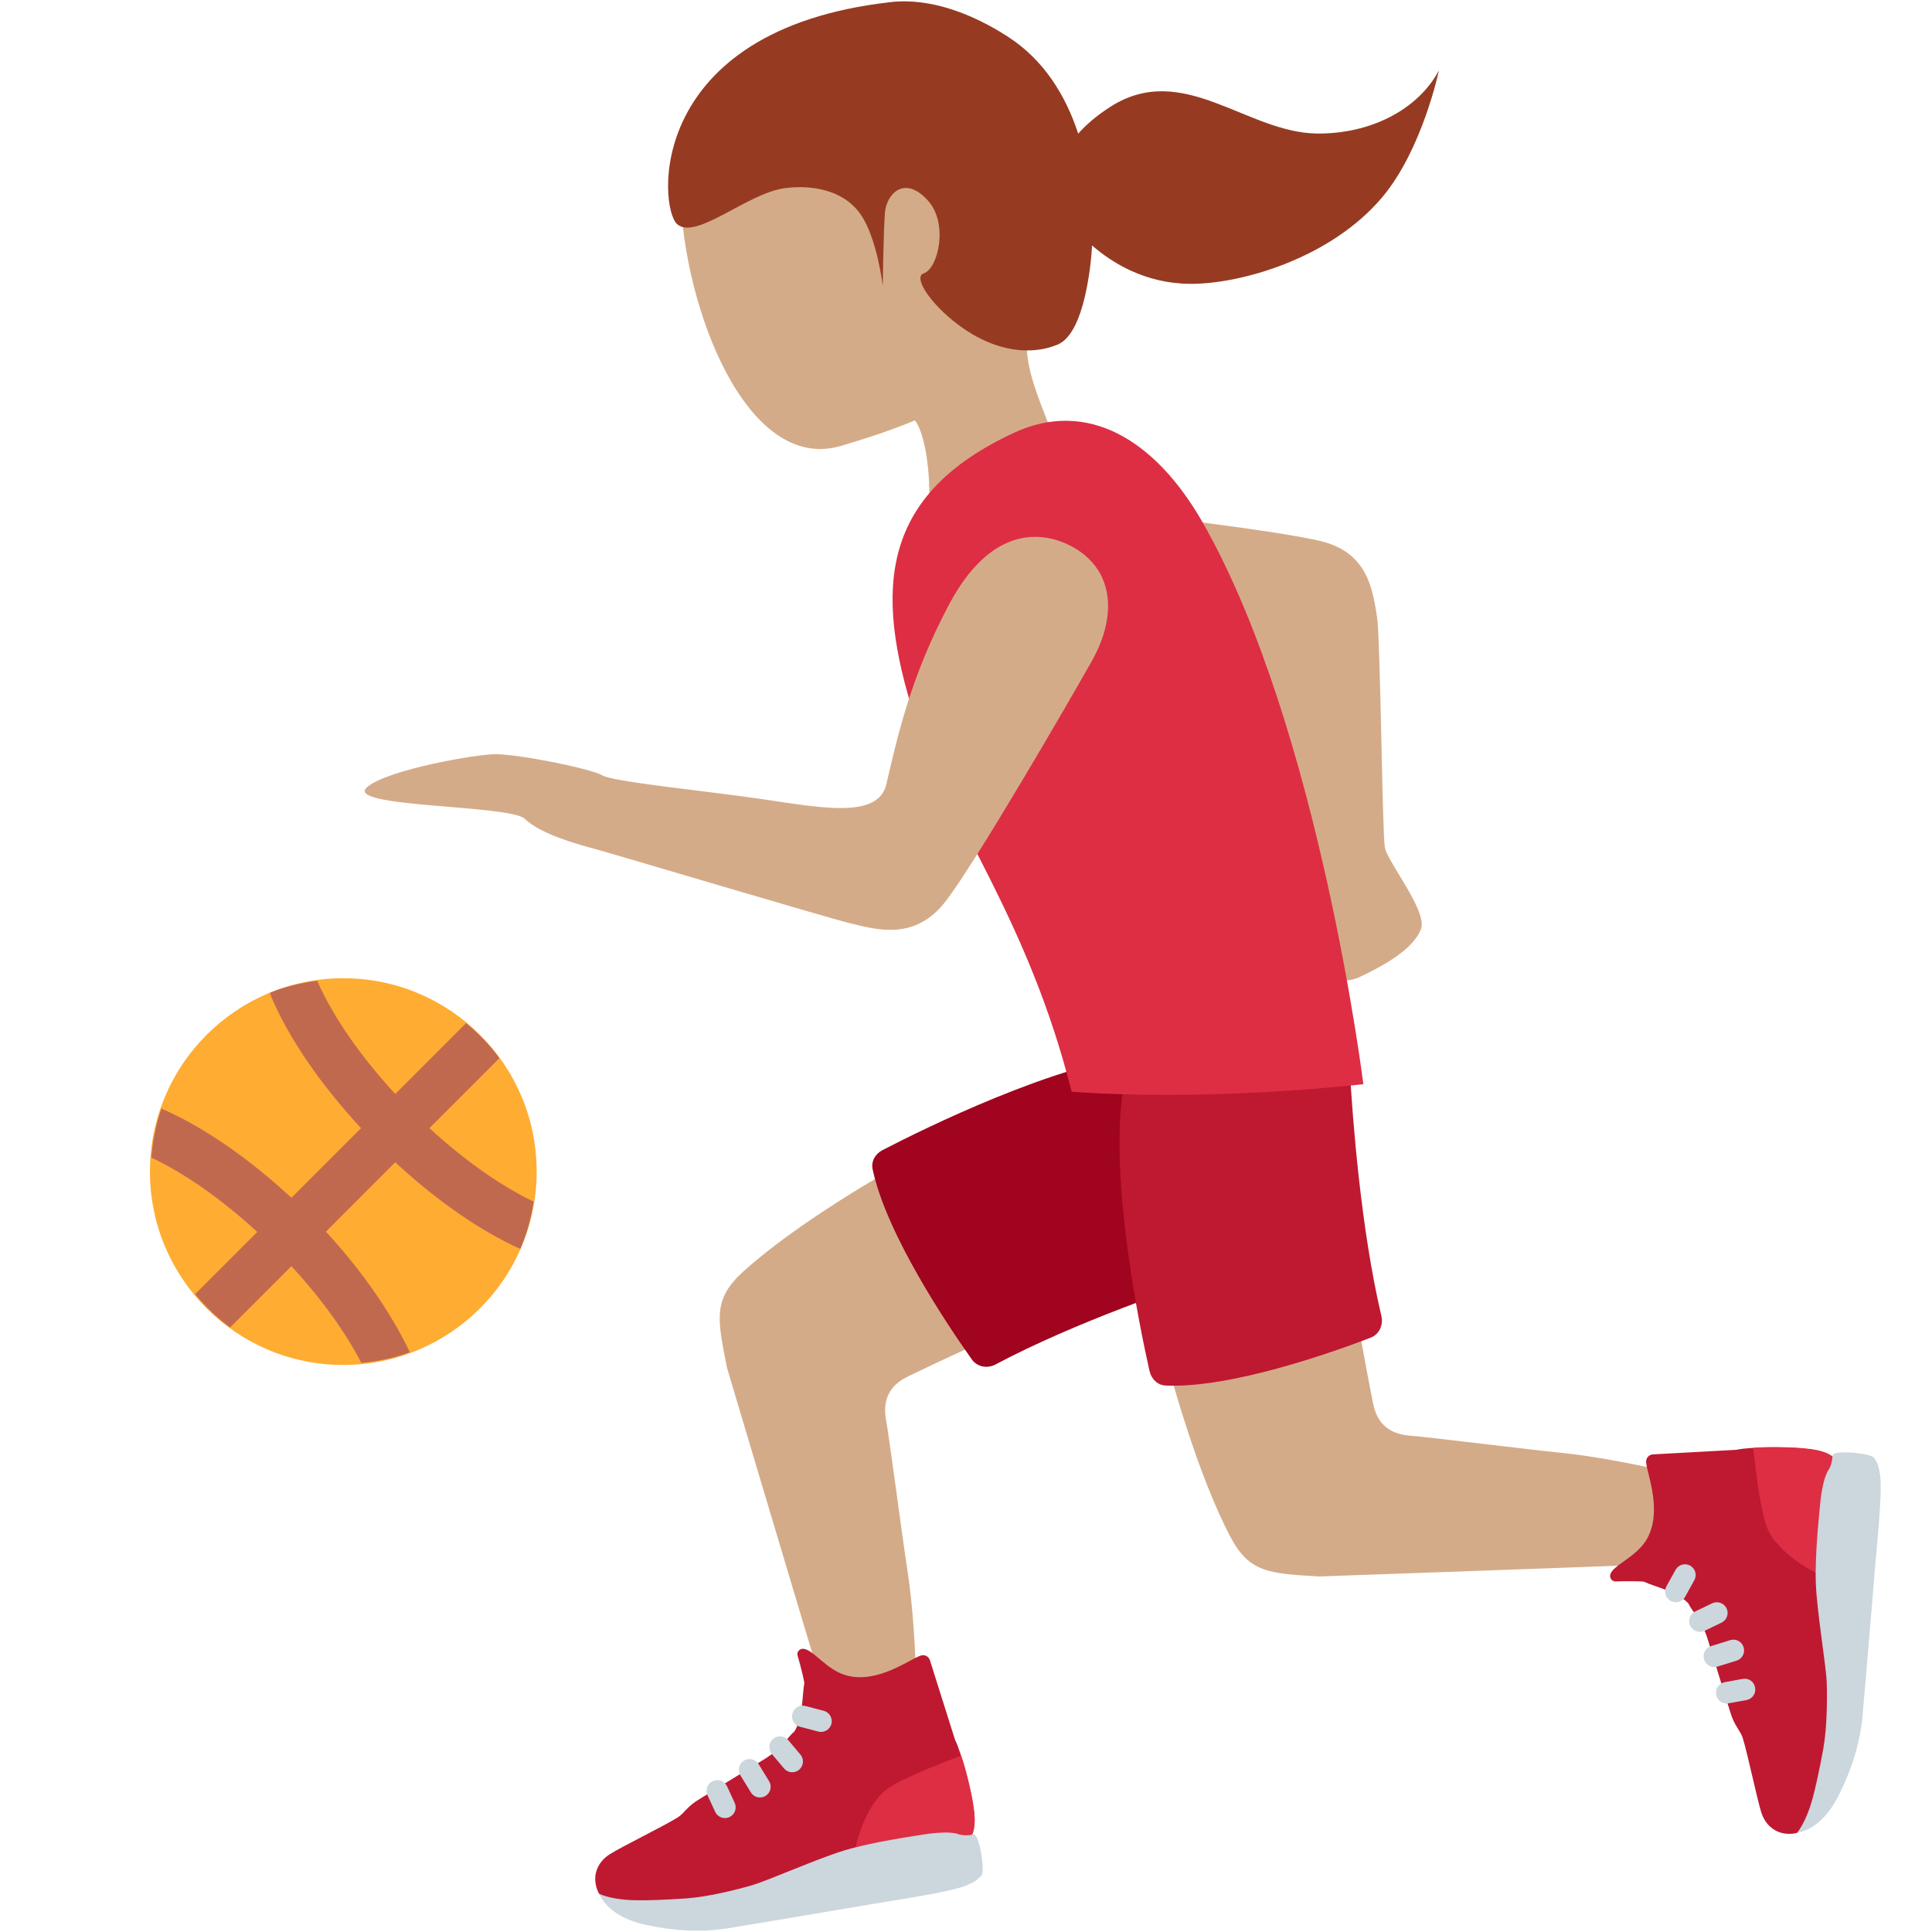 <svg viewBox="0 0 36 36" xmlns="http://www.w3.org/2000/svg"><path d="M26.29 26.753c-.53-.033-.658-.368-.708-.617-.16-.802-.275-1.489-.333-1.845l-3.604.707c.168.654.657 2.438 1.271 3.619.354.682.711.703 1.666.758 0 0 3.975-.139 6.542-.237.885-.034.973-1.48.215-1.657-.751-.176-1.595-.346-2.276-.413-.465-.044-2.533-.3-2.773-.315zm-12.431-3.068c-.57.514-.5.865-.312 1.803 0 0 1.113 3.738 1.854 6.2.265.881 1.698.641 1.679-.138-.019-.771-.067-1.63-.174-2.305-.073-.463-.346-2.528-.392-2.764-.102-.523.19-.73.419-.84.736-.356 1.371-.642 1.7-.786l-1.591-3.311c-.59.327-2.194 1.249-3.183 2.141z" fill="#D4AB88"/><path d="M33.493 26.983c-.195-.018-.89-.026-1.139.032l-1.55.085c-.078.002-.137.069-.131.147.017.225.309.899.018 1.424-.195.351-.656.495-.688.679-.01.058.032.112.091.118 0 0 .284-.012.532.003.217.1.626.182.836.408.063.148.242.283.364.684.072.239.412 1.33.412 1.33.081.278.189.345.236.494.095.306.263 1.127.346 1.387.083.26.28.37.433.391.152.02.239-.016.239-.016s.385-.362.64-2.01c.15-.967.095-4.904.095-4.904l-.144-.114c-.143-.115-.384-.119-.59-.138z" fill="#BE1931"/><path d="M31.227 29.855c-.033 0-.066-.008-.097-.025-.097-.053-.132-.175-.078-.272l.17-.307c.054-.097.178-.131.271-.078.097.053.132.175.078.272l-.17.307c-.035.066-.104.103-.174.103z" fill="#CCD6DD"/><path d="M33.882 29.325c-.243-.098-.797-.461-.953-.853-.141-.354-.241-1.312-.259-1.493.297-.028.753-.01.9.004.194.018.448.047.582.16.012.01-.22 1.64-.27 2.182z" fill="#DD2E44"/><path d="M34.147 27.12s-.002.164-.079.276c-.077.113-.129.39-.149.596-.019.206-.105.981-.083 1.524.022.544.194 1.527.203 1.855s.003.839-.065 1.217c-.069.378-.142.715-.199.922-.073.267-.171.486-.285.639 0 0 .43-.03.757-.667.258-.503.402-.986.454-1.457.004-.036.112-1.291.163-1.918.037-.459.1-1.191.1-1.191.081-.868.1-1.309.061-1.475-.007-.029-.013-.152-.106-.279-.059-.083-.761-.153-.772-.042zm-2.472 3.287c-.074 0-.146-.042-.181-.113-.048-.099-.006-.219.094-.267l.316-.152c.102-.047.219-.006.268.094.048.099.006.219-.094.267l-.316.152c-.028.013-.057.019-.087.019zm.269.656c-.085 0-.164-.055-.191-.141-.032-.106.026-.218.132-.25l.354-.11c.109-.034.218.026.251.132.032.106-.026.218-.132.25l-.354.11c-.021.007-.04.009-.06.009zm.23.679c-.095 0-.179-.067-.196-.164-.021-.109.052-.213.16-.233l.334-.061c.117-.019.213.052.232.161.021.109-.052.213-.16.233l-.334.061-.036.003z" fill="#CCD6DD"/><path d="M18.11 33.515c-.031-.194-.196-.868-.314-1.095l-.467-1.48c-.021-.075-.101-.116-.175-.09-.214.073-.794.523-1.375.371-.388-.102-.642-.513-.828-.498-.059.005-.101.059-.092.117 0 0 .082.272.129.516-.043.235-.021.651-.188.911-.128.098-.214.305-.572.522-.213.129-1.186.729-1.186.729-.25.148-.287.269-.42.351-.273.168-1.026.535-1.257.68-.231.145-.289.363-.271.516.018.152.074.228.074.228s.446.283 2.106.121c.974-.095 4.774-1.125 4.774-1.125l.075-.167c.076-.168.02-.403-.013-.607z" fill="#BE1931"/><path d="M15.299 32.271c-.017 0-.033-.002-.051-.006l-.34-.089c-.106-.028-.171-.137-.143-.244.028-.107.132-.172.244-.143l.34.089c.106.028.171.137.143.244-.023.09-.104.149-.193.149z" fill="#CCD6DD"/><path d="M15.938 34.472c.035-.26.248-.886.59-1.135.308-.224 1.211-.559 1.382-.622.101.281.197.727.22.873.031.192.06.447-.017.606-.05.105-1.547.178-2.175.278z" fill="#DD2E44"/><path d="M18.14 34.183s-.159.039-.287-.008-.409-.028-.614.004c-.204.033-.976.142-1.497.298-.521.157-1.431.567-1.747.657s-.812.211-1.195.239c-.383.027-.728.04-.942.036-.277-.004-.513-.045-.69-.117 0 0 .136.409.834.567.552.125 1.055.145 1.524.078.036-.005 1.278-.212 1.899-.318.453-.078 1.178-.198 1.178-.198.861-.137 1.293-.229 1.444-.307.027-.014.144-.05.244-.172.066-.079-.041-.777-.151-.759zm-3.378-1.16c-.057 0-.113-.024-.153-.071l-.227-.269c-.071-.084-.06-.211.024-.282.084-.07.21-.061.282.024l.227.269c.071.084.06.211-.024.282-.037.032-.083.047-.129.047zm-.601.47c-.067 0-.133-.034-.17-.095l-.194-.316c-.059-.094-.029-.217.065-.275.092-.057.218-.029.274.066l.194.316c.059.094.029.217-.065.275-.032.02-.068.029-.104.029zm-.653.384c-.075 0-.148-.043-.182-.116l-.142-.308c-.046-.1-.002-.219.098-.265.101-.046.22-.003.266.098l.142.308c.046.1.002.219-.098.265-.027.012-.055.018-.084.018z" fill="#CCD6DD"/><path d="M16.444 21.431c.754-.391 3.244-1.626 4.948-1.799.156-.016.295.078.346.218l1.259 3.435c.065.176-.033.372-.222.433-.78.251-2.74.917-4.224 1.706-.157.084-.345.045-.443-.094-.442-.624-1.591-2.328-1.848-3.543-.031-.144.047-.286.184-.356z" fill="#A0041E"/><path d="M21.42 25.547c-.187-.828-.749-3.55-.494-5.242.023-.155.147-.265.292-.279l3.581-.349c.184-.018.346.126.357.325.047.818.198 2.882.584 4.518.041.173-.043.345-.198.405-.703.27-2.609.95-3.829.892-.144-.008-.259-.12-.293-.27z" fill="#BE1931"/><path d="M18.032 10.659c-.037.617.172 1.537 1.603 1.665 1.43.128 2.808-.164 3.392-.377.584-.214.637.836.892 1.807.256.974.44 1.739.407 1.947-.054.352-.726 1.071-.388 1.647s.848 1.115 1.404.854 1.009-.557 1.136-.889c.127-.333-.626-1.25-.674-1.525s-.081-3.894-.146-4.3c-.08-.496-.172-1.177-1.01-1.395-.838-.218-4.153-.593-4.985-.688-.954-.109-1.582.436-1.631 1.254z" fill="#D4AB88"/><path d="M19.132 6.366c.31-.401.546-.872.661-1.455.409-2.083-.794-4.073-2.688-4.444-1.893-.372-4.483 1.029-4.425 3.151.057 2.107 1.229 5.214 2.993 4.69.466-.138.932-.29 1.375-.474.189.224.325 1.081.247 1.815-.2 1.87 2.381 2.065 2.579.192.157-1.481-.768-2.423-.742-3.475z" fill="#D4AB88"/><path d="M24.54 2.488c-1.311-.014-2.496-1.36-3.845-.501-.264.168-.456.337-.604.503-.234-.711-.636-1.367-1.299-1.799-.648-.422-1.443-.737-2.194-.652-4.578.516-4.329 3.827-3.981 4.137.348.31 1.299-.572 2.002-.669.328-.046 1.041-.053 1.419.49.306.44.411 1.33.411 1.33s.012-1.012.041-1.368c.027-.332.356-.714.801-.221.387.428.19 1.268-.079 1.356-.207.068.129.575.648.961.946.704 1.681.428 1.786.389.106-.039.465-.118.648-1.333.026-.169.044-.35.055-.537.374.324.987.709 1.827.715.929.007 2.619-.466 3.586-1.621.744-.889 1.05-2.355 1.05-2.355-.395.736-1.283 1.186-2.272 1.175z" fill="#963B22"/><path d="M22.418 9.749c-.897-1.578-2.174-2.314-3.528-1.683-2.437 1.136-2.644 2.853-1.828 5.349.603 1.845 2.094 3.688 2.906 6.927 0 0 2.246.202 5.436-.14 0-.001-.827-6.655-2.986-10.453z" fill="#DD2E44"/><path d="M19.923 10.158c-.603-.298-1.501-.279-2.236 1.101-.735 1.38-.969 2.5-1.173 3.36-.157.659-1.276.42-2.358.265-1.086-.156-2.742-.317-2.938-.438-.191-.118-1.507-.386-1.973-.393-.34-.005-2.01.282-2.402.612-.461.388 2.658.325 2.937.594s.914.457 1.312.562c.294.078 4.284 1.268 4.719 1.375.531.131 1.239.341 1.813-.406.574-.748 2.271-3.675 2.719-4.469.513-.91.38-1.768-.42-2.163z" fill="#D4AB88"/><circle cx="6.397" cy="21.831" fill="#FFAC33" r="3.603"/><path d="M7.365 21.657c.764.708 1.573 1.273 2.329 1.615.122-.277.201-.573.25-.881-.628-.303-1.297-.777-1.942-1.37l1.304-1.304c-.178-.245-.389-.459-.621-.652l-1.32 1.32c-.646-.702-1.158-1.437-1.455-2.11-.306.042-.603.109-.879.223.013.031.016.059.03.09.336.785.927 1.635 1.667 2.434L5.43 22.319c-.796-.737-1.642-1.325-2.423-1.662-.1.29-.162.595-.185.914.636.302 1.317.782 1.972 1.385l-1.158 1.158c.193.232.408.444.652.621l1.142-1.142c.592.643 1.023 1.262 1.304 1.803.315-.03.617-.093.903-.199-.356-.751-.914-1.542-1.564-2.247l1.292-1.293z" fill="#C1694F"/></svg>